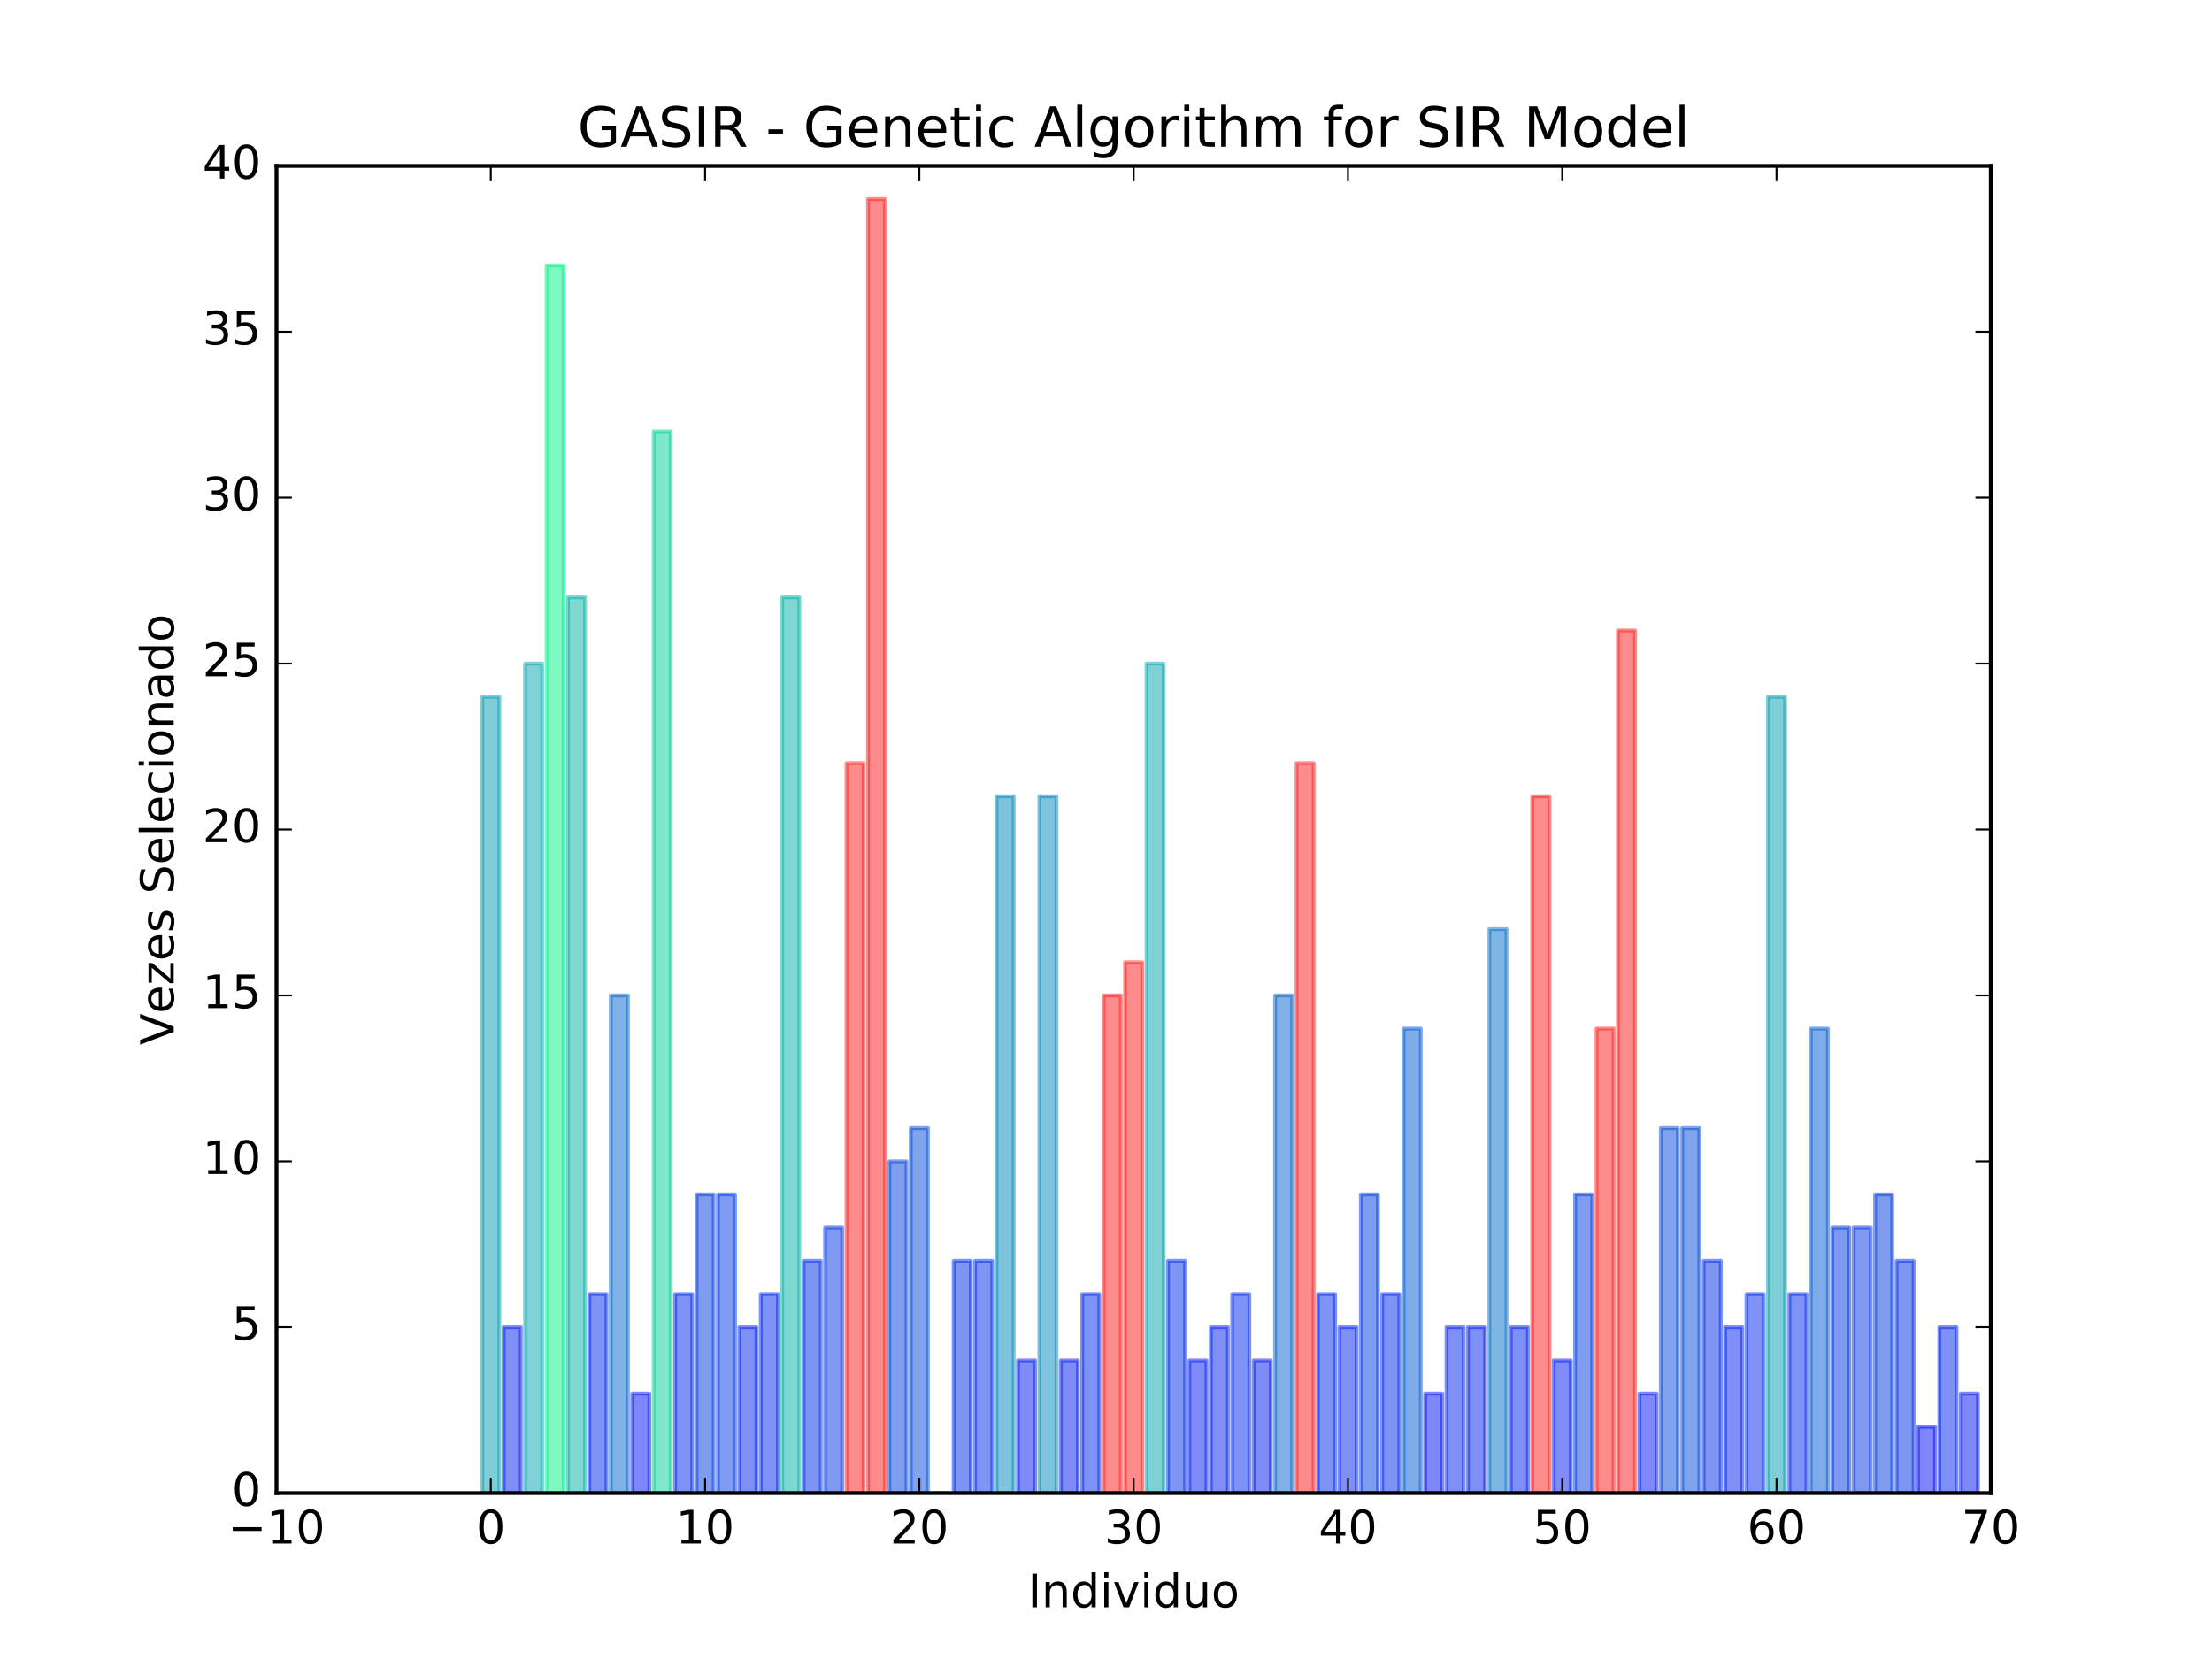 <?xml version="1.0" encoding="utf-8" standalone="no"?>
<!DOCTYPE svg PUBLIC "-//W3C//DTD SVG 1.1//EN"
  "http://www.w3.org/Graphics/SVG/1.1/DTD/svg11.dtd">
<!-- Created with matplotlib (http://matplotlib.org/) -->
<svg height="432pt" version="1.1" viewBox="0 0 576 432" width="576pt" xmlns="http://www.w3.org/2000/svg" xmlns:xlink="http://www.w3.org/1999/xlink">
 <defs>
  <style type="text/css">
*{stroke-linecap:butt;stroke-linejoin:round;stroke-miterlimit:100000;}
  </style>
 </defs>
 <g id="figure_1">
  <g id="patch_1">
   <path d="M 0 432 
L 576 432 
L 576 0 
L 0 0 
z
" style="fill:#ffffff;"/>
  </g>
  <g id="axes_1">
   <g id="patch_2">
    <path d="M 72 388.8 
L 518.4 388.8 
L 518.4 43.2 
L 72 43.2 
z
" style="fill:#ffffff;"/>
   </g>
   <g id="patch_3">
    <path clip-path="url(#peb0c53da56)" d="M 125.568 388.8 
L 130.032 388.8 
L 130.032 181.44 
L 125.568 181.44 
z
" style="fill:#009db0;opacity:0.5;stroke:#009db0;stroke-linejoin:miter;"/>
   </g>
   <g id="patch_4">
    <path clip-path="url(#peb0c53da56)" d="M 131.148 388.8 
L 135.612 388.8 
L 135.612 345.6 
L 131.148 345.6 
z
" style="fill:#0020ef;opacity:0.5;stroke:#0020ef;stroke-linejoin:miter;"/>
   </g>
   <g id="patch_5">
    <path clip-path="url(#peb0c53da56)" d="M 136.728 388.8 
L 141.192 388.8 
L 141.192 172.8 
L 136.728 172.8 
z
" style="fill:#00a4ad;opacity:0.5;stroke:#00a4ad;stroke-linejoin:miter;"/>
   </g>
   <g id="patch_6">
    <path clip-path="url(#peb0c53da56)" d="M 142.308 388.8 
L 146.772 388.8 
L 146.772 69.12 
L 142.308 69.12 
z
" style="fill:#00f286;opacity:0.5;stroke:#00f286;stroke-linejoin:miter;"/>
   </g>
   <g id="patch_7">
    <path clip-path="url(#peb0c53da56)" d="M 147.888 388.8 
L 152.352 388.8 
L 152.352 155.52 
L 147.888 155.52 
z
" style="fill:#00b1a6;opacity:0.5;stroke:#00b1a6;stroke-linejoin:miter;"/>
   </g>
   <g id="patch_8">
    <path clip-path="url(#peb0c53da56)" d="M 153.468 388.8 
L 157.932 388.8 
L 157.932 336.96 
L 153.468 336.96 
z
" style="fill:#0027ec;opacity:0.5;stroke:#0027ec;stroke-linejoin:miter;"/>
   </g>
   <g id="patch_9">
    <path clip-path="url(#peb0c53da56)" d="M 159.048 388.8 
L 163.512 388.8 
L 163.512 259.2 
L 159.048 259.2 
z
" style="fill:#0062ce;opacity:0.5;stroke:#0062ce;stroke-linejoin:miter;"/>
   </g>
   <g id="patch_10">
    <path clip-path="url(#peb0c53da56)" d="M 164.628 388.8 
L 169.092 388.8 
L 169.092 362.88 
L 164.628 362.88 
z
" style="fill:#0013f6;opacity:0.5;stroke:#0013f6;stroke-linejoin:miter;"/>
   </g>
   <g id="patch_11">
    <path clip-path="url(#peb0c53da56)" d="M 170.208 388.8 
L 174.672 388.8 
L 174.672 112.32 
L 170.208 112.32 
z
" style="fill:#00d296;opacity:0.5;stroke:#00d296;stroke-linejoin:miter;"/>
   </g>
   <g id="patch_12">
    <path clip-path="url(#peb0c53da56)" d="M 175.788 388.8 
L 180.252 388.8 
L 180.252 336.96 
L 175.788 336.96 
z
" style="fill:#0027ec;opacity:0.5;stroke:#0027ec;stroke-linejoin:miter;"/>
   </g>
   <g id="patch_13">
    <path clip-path="url(#peb0c53da56)" d="M 181.368 388.8 
L 185.832 388.8 
L 185.832 311.04 
L 181.368 311.04 
z
" style="fill:#003be2;opacity:0.5;stroke:#003be2;stroke-linejoin:miter;"/>
   </g>
   <g id="patch_14">
    <path clip-path="url(#peb0c53da56)" d="M 186.948 388.8 
L 191.412 388.8 
L 191.412 311.04 
L 186.948 311.04 
z
" style="fill:#003be2;opacity:0.5;stroke:#003be2;stroke-linejoin:miter;"/>
   </g>
   <g id="patch_15">
    <path clip-path="url(#peb0c53da56)" d="M 192.528 388.8 
L 196.992 388.8 
L 196.992 345.6 
L 192.528 345.6 
z
" style="fill:#0020ef;opacity:0.5;stroke:#0020ef;stroke-linejoin:miter;"/>
   </g>
   <g id="patch_16">
    <path clip-path="url(#peb0c53da56)" d="M 198.108 388.8 
L 202.572 388.8 
L 202.572 336.96 
L 198.108 336.96 
z
" style="fill:#0027ec;opacity:0.5;stroke:#0027ec;stroke-linejoin:miter;"/>
   </g>
   <g id="patch_17">
    <path clip-path="url(#peb0c53da56)" d="M 203.688 388.8 
L 208.152 388.8 
L 208.152 155.52 
L 203.688 155.52 
z
" style="fill:#00b1a6;opacity:0.5;stroke:#00b1a6;stroke-linejoin:miter;"/>
   </g>
   <g id="patch_18">
    <path clip-path="url(#peb0c53da56)" d="M 209.268 388.8 
L 213.732 388.8 
L 213.732 328.32 
L 209.268 328.32 
z
" style="fill:#002de8;opacity:0.5;stroke:#002de8;stroke-linejoin:miter;"/>
   </g>
   <g id="patch_19">
    <path clip-path="url(#peb0c53da56)" d="M 214.848 388.8 
L 219.312 388.8 
L 219.312 319.68 
L 214.848 319.68 
z
" style="fill:#0034e5;opacity:0.5;stroke:#0034e5;stroke-linejoin:miter;"/>
   </g>
   <g id="patch_20">
    <path clip-path="url(#peb0c53da56)" d="M 220.428 388.8 
L 224.892 388.8 
L 224.892 198.72 
L 220.428 198.72 
z
" style="fill:#ff1a1a;opacity:0.5;stroke:#ff1a1a;stroke-linejoin:miter;"/>
   </g>
   <g id="patch_21">
    <path clip-path="url(#peb0c53da56)" d="M 226.008 388.8 
L 230.472 388.8 
L 230.472 51.84 
L 226.008 51.84 
z
" style="fill:#ff1a1a;opacity:0.5;stroke:#ff1a1a;stroke-linejoin:miter;"/>
   </g>
   <g id="patch_22">
    <path clip-path="url(#peb0c53da56)" d="M 231.588 388.8 
L 236.052 388.8 
L 236.052 302.4 
L 231.588 302.4 
z
" style="fill:#0041de;opacity:0.5;stroke:#0041de;stroke-linejoin:miter;"/>
   </g>
   <g id="patch_23">
    <path clip-path="url(#peb0c53da56)" d="M 237.168 388.8 
L 241.632 388.8 
L 241.632 293.76 
L 237.168 293.76 
z
" style="fill:#0048db;opacity:0.5;stroke:#0048db;stroke-linejoin:miter;"/>
   </g>
   <g id="patch_24">
    <path clip-path="url(#peb0c53da56)" d="M 242.748 388.8 
L 247.212 388.8 
L 247.212 388.8 
L 242.748 388.8 
z
" style="fill:#0000ff;opacity:0.5;stroke:#0000ff;stroke-linejoin:miter;"/>
   </g>
   <g id="patch_25">
    <path clip-path="url(#peb0c53da56)" d="M 248.328 388.8 
L 252.792 388.8 
L 252.792 328.32 
L 248.328 328.32 
z
" style="fill:#002de8;opacity:0.5;stroke:#002de8;stroke-linejoin:miter;"/>
   </g>
   <g id="patch_26">
    <path clip-path="url(#peb0c53da56)" d="M 253.908 388.8 
L 258.372 388.8 
L 258.372 328.32 
L 253.908 328.32 
z
" style="fill:#002de8;opacity:0.5;stroke:#002de8;stroke-linejoin:miter;"/>
   </g>
   <g id="patch_27">
    <path clip-path="url(#peb0c53da56)" d="M 259.488 388.8 
L 263.952 388.8 
L 263.952 207.36 
L 259.488 207.36 
z
" style="fill:#0089bb;opacity:0.5;stroke:#0089bb;stroke-linejoin:miter;"/>
   </g>
   <g id="patch_28">
    <path clip-path="url(#peb0c53da56)" d="M 265.068 388.8 
L 269.532 388.8 
L 269.532 354.24 
L 265.068 354.24 
z
" style="fill:#001af2;opacity:0.5;stroke:#001af2;stroke-linejoin:miter;"/>
   </g>
   <g id="patch_29">
    <path clip-path="url(#peb0c53da56)" d="M 270.648 388.8 
L 275.112 388.8 
L 275.112 207.36 
L 270.648 207.36 
z
" style="fill:#0089bb;opacity:0.5;stroke:#0089bb;stroke-linejoin:miter;"/>
   </g>
   <g id="patch_30">
    <path clip-path="url(#peb0c53da56)" d="M 276.228 388.8 
L 280.692 388.8 
L 280.692 354.24 
L 276.228 354.24 
z
" style="fill:#001af2;opacity:0.5;stroke:#001af2;stroke-linejoin:miter;"/>
   </g>
   <g id="patch_31">
    <path clip-path="url(#peb0c53da56)" d="M 281.808 388.8 
L 286.272 388.8 
L 286.272 336.96 
L 281.808 336.96 
z
" style="fill:#0027ec;opacity:0.5;stroke:#0027ec;stroke-linejoin:miter;"/>
   </g>
   <g id="patch_32">
    <path clip-path="url(#peb0c53da56)" d="M 287.388 388.8 
L 291.852 388.8 
L 291.852 259.2 
L 287.388 259.2 
z
" style="fill:#ff1a1a;opacity:0.5;stroke:#ff1a1a;stroke-linejoin:miter;"/>
   </g>
   <g id="patch_33">
    <path clip-path="url(#peb0c53da56)" d="M 292.968 388.8 
L 297.432 388.8 
L 297.432 250.56 
L 292.968 250.56 
z
" style="fill:#ff1a1a;opacity:0.5;stroke:#ff1a1a;stroke-linejoin:miter;"/>
   </g>
   <g id="patch_34">
    <path clip-path="url(#peb0c53da56)" d="M 298.548 388.8 
L 303.012 388.8 
L 303.012 172.8 
L 298.548 172.8 
z
" style="fill:#00a4ad;opacity:0.5;stroke:#00a4ad;stroke-linejoin:miter;"/>
   </g>
   <g id="patch_35">
    <path clip-path="url(#peb0c53da56)" d="M 304.128 388.8 
L 308.592 388.8 
L 308.592 328.32 
L 304.128 328.32 
z
" style="fill:#002de8;opacity:0.5;stroke:#002de8;stroke-linejoin:miter;"/>
   </g>
   <g id="patch_36">
    <path clip-path="url(#peb0c53da56)" d="M 309.708 388.8 
L 314.172 388.8 
L 314.172 354.24 
L 309.708 354.24 
z
" style="fill:#001af2;opacity:0.5;stroke:#001af2;stroke-linejoin:miter;"/>
   </g>
   <g id="patch_37">
    <path clip-path="url(#peb0c53da56)" d="M 315.288 388.8 
L 319.752 388.8 
L 319.752 345.6 
L 315.288 345.6 
z
" style="fill:#0020ef;opacity:0.5;stroke:#0020ef;stroke-linejoin:miter;"/>
   </g>
   <g id="patch_38">
    <path clip-path="url(#peb0c53da56)" d="M 320.868 388.8 
L 325.332 388.8 
L 325.332 336.96 
L 320.868 336.96 
z
" style="fill:#0027ec;opacity:0.5;stroke:#0027ec;stroke-linejoin:miter;"/>
   </g>
   <g id="patch_39">
    <path clip-path="url(#peb0c53da56)" d="M 326.448 388.8 
L 330.912 388.8 
L 330.912 354.24 
L 326.448 354.24 
z
" style="fill:#001af2;opacity:0.5;stroke:#001af2;stroke-linejoin:miter;"/>
   </g>
   <g id="patch_40">
    <path clip-path="url(#peb0c53da56)" d="M 332.028 388.8 
L 336.492 388.8 
L 336.492 259.2 
L 332.028 259.2 
z
" style="fill:#0062ce;opacity:0.5;stroke:#0062ce;stroke-linejoin:miter;"/>
   </g>
   <g id="patch_41">
    <path clip-path="url(#peb0c53da56)" d="M 337.608 388.8 
L 342.072 388.8 
L 342.072 198.72 
L 337.608 198.72 
z
" style="fill:#ff1a1a;opacity:0.5;stroke:#ff1a1a;stroke-linejoin:miter;"/>
   </g>
   <g id="patch_42">
    <path clip-path="url(#peb0c53da56)" d="M 343.188 388.8 
L 347.652 388.8 
L 347.652 336.96 
L 343.188 336.96 
z
" style="fill:#0027ec;opacity:0.5;stroke:#0027ec;stroke-linejoin:miter;"/>
   </g>
   <g id="patch_43">
    <path clip-path="url(#peb0c53da56)" d="M 348.768 388.8 
L 353.232 388.8 
L 353.232 345.6 
L 348.768 345.6 
z
" style="fill:#0020ef;opacity:0.5;stroke:#0020ef;stroke-linejoin:miter;"/>
   </g>
   <g id="patch_44">
    <path clip-path="url(#peb0c53da56)" d="M 354.348 388.8 
L 358.812 388.8 
L 358.812 311.04 
L 354.348 311.04 
z
" style="fill:#003be2;opacity:0.5;stroke:#003be2;stroke-linejoin:miter;"/>
   </g>
   <g id="patch_45">
    <path clip-path="url(#peb0c53da56)" d="M 359.928 388.8 
L 364.392 388.8 
L 364.392 336.96 
L 359.928 336.96 
z
" style="fill:#0027ec;opacity:0.5;stroke:#0027ec;stroke-linejoin:miter;"/>
   </g>
   <g id="patch_46">
    <path clip-path="url(#peb0c53da56)" d="M 365.508 388.8 
L 369.972 388.8 
L 369.972 267.84 
L 365.508 267.84 
z
" style="fill:#005bd2;opacity:0.5;stroke:#005bd2;stroke-linejoin:miter;"/>
   </g>
   <g id="patch_47">
    <path clip-path="url(#peb0c53da56)" d="M 371.088 388.8 
L 375.552 388.8 
L 375.552 362.88 
L 371.088 362.88 
z
" style="fill:#0013f6;opacity:0.5;stroke:#0013f6;stroke-linejoin:miter;"/>
   </g>
   <g id="patch_48">
    <path clip-path="url(#peb0c53da56)" d="M 376.668 388.8 
L 381.132 388.8 
L 381.132 345.6 
L 376.668 345.6 
z
" style="fill:#0020ef;opacity:0.5;stroke:#0020ef;stroke-linejoin:miter;"/>
   </g>
   <g id="patch_49">
    <path clip-path="url(#peb0c53da56)" d="M 382.248 388.8 
L 386.712 388.8 
L 386.712 345.6 
L 382.248 345.6 
z
" style="fill:#0020ef;opacity:0.5;stroke:#0020ef;stroke-linejoin:miter;"/>
   </g>
   <g id="patch_50">
    <path clip-path="url(#peb0c53da56)" d="M 387.828 388.8 
L 392.292 388.8 
L 392.292 241.92 
L 387.828 241.92 
z
" style="fill:#006fc8;opacity:0.5;stroke:#006fc8;stroke-linejoin:miter;"/>
   </g>
   <g id="patch_51">
    <path clip-path="url(#peb0c53da56)" d="M 393.408 388.8 
L 397.872 388.8 
L 397.872 345.6 
L 393.408 345.6 
z
" style="fill:#0020ef;opacity:0.5;stroke:#0020ef;stroke-linejoin:miter;"/>
   </g>
   <g id="patch_52">
    <path clip-path="url(#peb0c53da56)" d="M 398.988 388.8 
L 403.452 388.8 
L 403.452 207.36 
L 398.988 207.36 
z
" style="fill:#ff1a1a;opacity:0.5;stroke:#ff1a1a;stroke-linejoin:miter;"/>
   </g>
   <g id="patch_53">
    <path clip-path="url(#peb0c53da56)" d="M 404.568 388.8 
L 409.032 388.8 
L 409.032 354.24 
L 404.568 354.24 
z
" style="fill:#001af2;opacity:0.5;stroke:#001af2;stroke-linejoin:miter;"/>
   </g>
   <g id="patch_54">
    <path clip-path="url(#peb0c53da56)" d="M 410.148 388.8 
L 414.612 388.8 
L 414.612 311.04 
L 410.148 311.04 
z
" style="fill:#003be2;opacity:0.5;stroke:#003be2;stroke-linejoin:miter;"/>
   </g>
   <g id="patch_55">
    <path clip-path="url(#peb0c53da56)" d="M 415.728 388.8 
L 420.192 388.8 
L 420.192 267.84 
L 415.728 267.84 
z
" style="fill:#ff1a1a;opacity:0.5;stroke:#ff1a1a;stroke-linejoin:miter;"/>
   </g>
   <g id="patch_56">
    <path clip-path="url(#peb0c53da56)" d="M 421.308 388.8 
L 425.772 388.8 
L 425.772 164.16 
L 421.308 164.16 
z
" style="fill:#ff1a1a;opacity:0.5;stroke:#ff1a1a;stroke-linejoin:miter;"/>
   </g>
   <g id="patch_57">
    <path clip-path="url(#peb0c53da56)" d="M 426.888 388.8 
L 431.352 388.8 
L 431.352 362.88 
L 426.888 362.88 
z
" style="fill:#0013f6;opacity:0.5;stroke:#0013f6;stroke-linejoin:miter;"/>
   </g>
   <g id="patch_58">
    <path clip-path="url(#peb0c53da56)" d="M 432.468 388.8 
L 436.932 388.8 
L 436.932 293.76 
L 432.468 293.76 
z
" style="fill:#0048db;opacity:0.5;stroke:#0048db;stroke-linejoin:miter;"/>
   </g>
   <g id="patch_59">
    <path clip-path="url(#peb0c53da56)" d="M 438.048 388.8 
L 442.512 388.8 
L 442.512 293.76 
L 438.048 293.76 
z
" style="fill:#0048db;opacity:0.5;stroke:#0048db;stroke-linejoin:miter;"/>
   </g>
   <g id="patch_60">
    <path clip-path="url(#peb0c53da56)" d="M 443.628 388.8 
L 448.092 388.8 
L 448.092 328.32 
L 443.628 328.32 
z
" style="fill:#002de8;opacity:0.5;stroke:#002de8;stroke-linejoin:miter;"/>
   </g>
   <g id="patch_61">
    <path clip-path="url(#peb0c53da56)" d="M 449.208 388.8 
L 453.672 388.8 
L 453.672 345.6 
L 449.208 345.6 
z
" style="fill:#0020ef;opacity:0.5;stroke:#0020ef;stroke-linejoin:miter;"/>
   </g>
   <g id="patch_62">
    <path clip-path="url(#peb0c53da56)" d="M 454.788 388.8 
L 459.252 388.8 
L 459.252 336.96 
L 454.788 336.96 
z
" style="fill:#0027ec;opacity:0.5;stroke:#0027ec;stroke-linejoin:miter;"/>
   </g>
   <g id="patch_63">
    <path clip-path="url(#peb0c53da56)" d="M 460.368 388.8 
L 464.832 388.8 
L 464.832 181.44 
L 460.368 181.44 
z
" style="fill:#009db0;opacity:0.5;stroke:#009db0;stroke-linejoin:miter;"/>
   </g>
   <g id="patch_64">
    <path clip-path="url(#peb0c53da56)" d="M 465.948 388.8 
L 470.412 388.8 
L 470.412 336.96 
L 465.948 336.96 
z
" style="fill:#0027ec;opacity:0.5;stroke:#0027ec;stroke-linejoin:miter;"/>
   </g>
   <g id="patch_65">
    <path clip-path="url(#peb0c53da56)" d="M 471.528 388.8 
L 475.992 388.8 
L 475.992 267.84 
L 471.528 267.84 
z
" style="fill:#005bd2;opacity:0.5;stroke:#005bd2;stroke-linejoin:miter;"/>
   </g>
   <g id="patch_66">
    <path clip-path="url(#peb0c53da56)" d="M 477.108 388.8 
L 481.572 388.8 
L 481.572 319.68 
L 477.108 319.68 
z
" style="fill:#0034e5;opacity:0.5;stroke:#0034e5;stroke-linejoin:miter;"/>
   </g>
   <g id="patch_67">
    <path clip-path="url(#peb0c53da56)" d="M 482.688 388.8 
L 487.152 388.8 
L 487.152 319.68 
L 482.688 319.68 
z
" style="fill:#0034e5;opacity:0.5;stroke:#0034e5;stroke-linejoin:miter;"/>
   </g>
   <g id="patch_68">
    <path clip-path="url(#peb0c53da56)" d="M 488.268 388.8 
L 492.732 388.8 
L 492.732 311.04 
L 488.268 311.04 
z
" style="fill:#003be2;opacity:0.5;stroke:#003be2;stroke-linejoin:miter;"/>
   </g>
   <g id="patch_69">
    <path clip-path="url(#peb0c53da56)" d="M 493.848 388.8 
L 498.312 388.8 
L 498.312 328.32 
L 493.848 328.32 
z
" style="fill:#002de8;opacity:0.5;stroke:#002de8;stroke-linejoin:miter;"/>
   </g>
   <g id="patch_70">
    <path clip-path="url(#peb0c53da56)" d="M 499.428 388.8 
L 503.892 388.8 
L 503.892 371.52 
L 499.428 371.52 
z
" style="fill:#000df8;opacity:0.5;stroke:#000df8;stroke-linejoin:miter;"/>
   </g>
   <g id="patch_71">
    <path clip-path="url(#peb0c53da56)" d="M 505.008 388.8 
L 509.472 388.8 
L 509.472 345.6 
L 505.008 345.6 
z
" style="fill:#0020ef;opacity:0.5;stroke:#0020ef;stroke-linejoin:miter;"/>
   </g>
   <g id="patch_72">
    <path clip-path="url(#peb0c53da56)" d="M 510.588 388.8 
L 515.052 388.8 
L 515.052 362.88 
L 510.588 362.88 
z
" style="fill:#0013f6;opacity:0.5;stroke:#0013f6;stroke-linejoin:miter;"/>
   </g>
   <g id="patch_73">
    <path d="M 72 43.2 
L 518.4 43.2 
" style="fill:none;stroke:#000000;stroke-linecap:square;stroke-linejoin:miter;"/>
   </g>
   <g id="patch_74">
    <path d="M 518.4 388.8 
L 518.4 43.2 
" style="fill:none;stroke:#000000;stroke-linecap:square;stroke-linejoin:miter;"/>
   </g>
   <g id="patch_75">
    <path d="M 72 388.8 
L 518.4 388.8 
" style="fill:none;stroke:#000000;stroke-linecap:square;stroke-linejoin:miter;"/>
   </g>
   <g id="patch_76">
    <path d="M 72 388.8 
L 72 43.2 
" style="fill:none;stroke:#000000;stroke-linecap:square;stroke-linejoin:miter;"/>
   </g>
   <g id="matplotlib.axis_1">
    <g id="xtick_1">
     <g id="line2d_1">
      <defs>
       <path d="M 0 0 
L 0 -4 
" id="mcba9e378e1" style="stroke:#000000;stroke-width:0.5;"/>
      </defs>
      <g>
       <use style="stroke:#000000;stroke-width:0.5;" x="72.0" xlink:href="#mcba9e378e1" y="388.8"/>
      </g>
     </g>
     <g id="line2d_2">
      <defs>
       <path d="M 0 0 
L 0 4 
" id="m631841c9f5" style="stroke:#000000;stroke-width:0.5;"/>
      </defs>
      <g>
       <use style="stroke:#000000;stroke-width:0.5;" x="72.0" xlink:href="#m631841c9f5" y="43.2"/>
      </g>
     </g>
     <g id="text_1">
      <!-- −10 -->
      <defs>
       <path d="M 10.594 35.5 
L 73.188 35.5 
L 73.188 27.203 
L 10.594 27.203 
z
" id="BitstreamVeraSans-Roman-2212"/>
       <path d="M 31.781 66.406 
Q 24.172 66.406 20.328 58.906 
Q 16.5 51.422 16.5 36.375 
Q 16.5 21.391 20.328 13.891 
Q 24.172 6.391 31.781 6.391 
Q 39.453 6.391 43.281 13.891 
Q 47.125 21.391 47.125 36.375 
Q 47.125 51.422 43.281 58.906 
Q 39.453 66.406 31.781 66.406 
M 31.781 74.219 
Q 44.047 74.219 50.516 64.516 
Q 56.984 54.828 56.984 36.375 
Q 56.984 17.969 50.516 8.266 
Q 44.047 -1.422 31.781 -1.422 
Q 19.531 -1.422 13.062 8.266 
Q 6.594 17.969 6.594 36.375 
Q 6.594 54.828 13.062 64.516 
Q 19.531 74.219 31.781 74.219 
" id="BitstreamVeraSans-Roman-30"/>
       <path d="M 12.406 8.297 
L 28.516 8.297 
L 28.516 63.922 
L 10.984 60.406 
L 10.984 69.391 
L 28.422 72.906 
L 38.281 72.906 
L 38.281 8.297 
L 54.391 8.297 
L 54.391 0 
L 12.406 0 
z
" id="BitstreamVeraSans-Roman-31"/>
      </defs>
      <g transform="translate(59.337 401.918)scale(0.12 -0.12)">
       <use xlink:href="#BitstreamVeraSans-Roman-2212"/>
       <use x="83.789" xlink:href="#BitstreamVeraSans-Roman-31"/>
       <use x="147.412" xlink:href="#BitstreamVeraSans-Roman-30"/>
      </g>
     </g>
    </g>
    <g id="xtick_2">
     <g id="line2d_3">
      <g>
       <use style="stroke:#000000;stroke-width:0.5;" x="127.8" xlink:href="#mcba9e378e1" y="388.8"/>
      </g>
     </g>
     <g id="line2d_4">
      <g>
       <use style="stroke:#000000;stroke-width:0.5;" x="127.8" xlink:href="#m631841c9f5" y="43.2"/>
      </g>
     </g>
     <g id="text_2">
      <!-- 0 -->
      <g transform="translate(123.983 401.918)scale(0.12 -0.12)">
       <use xlink:href="#BitstreamVeraSans-Roman-30"/>
      </g>
     </g>
    </g>
    <g id="xtick_3">
     <g id="line2d_5">
      <g>
       <use style="stroke:#000000;stroke-width:0.5;" x="183.6" xlink:href="#mcba9e378e1" y="388.8"/>
      </g>
     </g>
     <g id="line2d_6">
      <g>
       <use style="stroke:#000000;stroke-width:0.5;" x="183.6" xlink:href="#m631841c9f5" y="43.2"/>
      </g>
     </g>
     <g id="text_3">
      <!-- 10 -->
      <g transform="translate(175.965 401.918)scale(0.12 -0.12)">
       <use xlink:href="#BitstreamVeraSans-Roman-31"/>
       <use x="63.623" xlink:href="#BitstreamVeraSans-Roman-30"/>
      </g>
     </g>
    </g>
    <g id="xtick_4">
     <g id="line2d_7">
      <g>
       <use style="stroke:#000000;stroke-width:0.5;" x="239.4" xlink:href="#mcba9e378e1" y="388.8"/>
      </g>
     </g>
     <g id="line2d_8">
      <g>
       <use style="stroke:#000000;stroke-width:0.5;" x="239.4" xlink:href="#m631841c9f5" y="43.2"/>
      </g>
     </g>
     <g id="text_4">
      <!-- 20 -->
      <defs>
       <path d="M 19.188 8.297 
L 53.609 8.297 
L 53.609 0 
L 7.328 0 
L 7.328 8.297 
Q 12.938 14.109 22.625 23.891 
Q 32.328 33.688 34.812 36.531 
Q 39.547 41.844 41.422 45.531 
Q 43.312 49.219 43.312 52.781 
Q 43.312 58.594 39.234 62.25 
Q 35.156 65.922 28.609 65.922 
Q 23.969 65.922 18.812 64.312 
Q 13.672 62.703 7.812 59.422 
L 7.812 69.391 
Q 13.766 71.781 18.938 73 
Q 24.125 74.219 28.422 74.219 
Q 39.75 74.219 46.484 68.547 
Q 53.219 62.891 53.219 53.422 
Q 53.219 48.922 51.531 44.891 
Q 49.859 40.875 45.406 35.406 
Q 44.188 33.984 37.641 27.219 
Q 31.109 20.453 19.188 8.297 
" id="BitstreamVeraSans-Roman-32"/>
      </defs>
      <g transform="translate(231.765 401.918)scale(0.12 -0.12)">
       <use xlink:href="#BitstreamVeraSans-Roman-32"/>
       <use x="63.623" xlink:href="#BitstreamVeraSans-Roman-30"/>
      </g>
     </g>
    </g>
    <g id="xtick_5">
     <g id="line2d_9">
      <g>
       <use style="stroke:#000000;stroke-width:0.5;" x="295.2" xlink:href="#mcba9e378e1" y="388.8"/>
      </g>
     </g>
     <g id="line2d_10">
      <g>
       <use style="stroke:#000000;stroke-width:0.5;" x="295.2" xlink:href="#m631841c9f5" y="43.2"/>
      </g>
     </g>
     <g id="text_5">
      <!-- 30 -->
      <defs>
       <path d="M 40.578 39.312 
Q 47.656 37.797 51.625 33 
Q 55.609 28.219 55.609 21.188 
Q 55.609 10.406 48.188 4.484 
Q 40.766 -1.422 27.094 -1.422 
Q 22.516 -1.422 17.656 -0.516 
Q 12.797 0.391 7.625 2.203 
L 7.625 11.719 
Q 11.719 9.328 16.594 8.109 
Q 21.484 6.891 26.812 6.891 
Q 36.078 6.891 40.938 10.547 
Q 45.797 14.203 45.797 21.188 
Q 45.797 27.641 41.281 31.266 
Q 36.766 34.906 28.719 34.906 
L 20.219 34.906 
L 20.219 43.016 
L 29.109 43.016 
Q 36.375 43.016 40.234 45.922 
Q 44.094 48.828 44.094 54.297 
Q 44.094 59.906 40.109 62.906 
Q 36.141 65.922 28.719 65.922 
Q 24.656 65.922 20.016 65.031 
Q 15.375 64.156 9.812 62.312 
L 9.812 71.094 
Q 15.438 72.656 20.344 73.438 
Q 25.25 74.219 29.594 74.219 
Q 40.828 74.219 47.359 69.109 
Q 53.906 64.016 53.906 55.328 
Q 53.906 49.266 50.438 45.094 
Q 46.969 40.922 40.578 39.312 
" id="BitstreamVeraSans-Roman-33"/>
      </defs>
      <g transform="translate(287.565 401.918)scale(0.12 -0.12)">
       <use xlink:href="#BitstreamVeraSans-Roman-33"/>
       <use x="63.623" xlink:href="#BitstreamVeraSans-Roman-30"/>
      </g>
     </g>
    </g>
    <g id="xtick_6">
     <g id="line2d_11">
      <g>
       <use style="stroke:#000000;stroke-width:0.5;" x="351.0" xlink:href="#mcba9e378e1" y="388.8"/>
      </g>
     </g>
     <g id="line2d_12">
      <g>
       <use style="stroke:#000000;stroke-width:0.5;" x="351.0" xlink:href="#m631841c9f5" y="43.2"/>
      </g>
     </g>
     <g id="text_6">
      <!-- 40 -->
      <defs>
       <path d="M 37.797 64.312 
L 12.891 25.391 
L 37.797 25.391 
z
M 35.203 72.906 
L 47.609 72.906 
L 47.609 25.391 
L 58.016 25.391 
L 58.016 17.188 
L 47.609 17.188 
L 47.609 0 
L 37.797 0 
L 37.797 17.188 
L 4.891 17.188 
L 4.891 26.703 
z
" id="BitstreamVeraSans-Roman-34"/>
      </defs>
      <g transform="translate(343.365 401.918)scale(0.12 -0.12)">
       <use xlink:href="#BitstreamVeraSans-Roman-34"/>
       <use x="63.623" xlink:href="#BitstreamVeraSans-Roman-30"/>
      </g>
     </g>
    </g>
    <g id="xtick_7">
     <g id="line2d_13">
      <g>
       <use style="stroke:#000000;stroke-width:0.5;" x="406.8" xlink:href="#mcba9e378e1" y="388.8"/>
      </g>
     </g>
     <g id="line2d_14">
      <g>
       <use style="stroke:#000000;stroke-width:0.5;" x="406.8" xlink:href="#m631841c9f5" y="43.2"/>
      </g>
     </g>
     <g id="text_7">
      <!-- 50 -->
      <defs>
       <path d="M 10.797 72.906 
L 49.516 72.906 
L 49.516 64.594 
L 19.828 64.594 
L 19.828 46.734 
Q 21.969 47.469 24.109 47.828 
Q 26.266 48.188 28.422 48.188 
Q 40.625 48.188 47.75 41.5 
Q 54.891 34.812 54.891 23.391 
Q 54.891 11.625 47.562 5.094 
Q 40.234 -1.422 26.906 -1.422 
Q 22.312 -1.422 17.547 -0.641 
Q 12.797 0.141 7.719 1.703 
L 7.719 11.625 
Q 12.109 9.234 16.797 8.062 
Q 21.484 6.891 26.703 6.891 
Q 35.156 6.891 40.078 11.328 
Q 45.016 15.766 45.016 23.391 
Q 45.016 31 40.078 35.438 
Q 35.156 39.891 26.703 39.891 
Q 22.75 39.891 18.812 39.016 
Q 14.891 38.141 10.797 36.281 
z
" id="BitstreamVeraSans-Roman-35"/>
      </defs>
      <g transform="translate(399.165 401.918)scale(0.12 -0.12)">
       <use xlink:href="#BitstreamVeraSans-Roman-35"/>
       <use x="63.623" xlink:href="#BitstreamVeraSans-Roman-30"/>
      </g>
     </g>
    </g>
    <g id="xtick_8">
     <g id="line2d_15">
      <g>
       <use style="stroke:#000000;stroke-width:0.5;" x="462.6" xlink:href="#mcba9e378e1" y="388.8"/>
      </g>
     </g>
     <g id="line2d_16">
      <g>
       <use style="stroke:#000000;stroke-width:0.5;" x="462.6" xlink:href="#m631841c9f5" y="43.2"/>
      </g>
     </g>
     <g id="text_8">
      <!-- 60 -->
      <defs>
       <path d="M 33.016 40.375 
Q 26.375 40.375 22.484 35.828 
Q 18.609 31.297 18.609 23.391 
Q 18.609 15.531 22.484 10.953 
Q 26.375 6.391 33.016 6.391 
Q 39.656 6.391 43.531 10.953 
Q 47.406 15.531 47.406 23.391 
Q 47.406 31.297 43.531 35.828 
Q 39.656 40.375 33.016 40.375 
M 52.594 71.297 
L 52.594 62.312 
Q 48.875 64.062 45.094 64.984 
Q 41.312 65.922 37.594 65.922 
Q 27.828 65.922 22.672 59.328 
Q 17.531 52.734 16.797 39.406 
Q 19.672 43.656 24.016 45.922 
Q 28.375 48.188 33.594 48.188 
Q 44.578 48.188 50.953 41.516 
Q 57.328 34.859 57.328 23.391 
Q 57.328 12.156 50.688 5.359 
Q 44.047 -1.422 33.016 -1.422 
Q 20.359 -1.422 13.672 8.266 
Q 6.984 17.969 6.984 36.375 
Q 6.984 53.656 15.188 63.938 
Q 23.391 74.219 37.203 74.219 
Q 40.922 74.219 44.703 73.484 
Q 48.484 72.75 52.594 71.297 
" id="BitstreamVeraSans-Roman-36"/>
      </defs>
      <g transform="translate(454.965 401.918)scale(0.12 -0.12)">
       <use xlink:href="#BitstreamVeraSans-Roman-36"/>
       <use x="63.623" xlink:href="#BitstreamVeraSans-Roman-30"/>
      </g>
     </g>
    </g>
    <g id="xtick_9">
     <g id="line2d_17">
      <g>
       <use style="stroke:#000000;stroke-width:0.5;" x="518.4" xlink:href="#mcba9e378e1" y="388.8"/>
      </g>
     </g>
     <g id="line2d_18">
      <g>
       <use style="stroke:#000000;stroke-width:0.5;" x="518.4" xlink:href="#m631841c9f5" y="43.2"/>
      </g>
     </g>
     <g id="text_9">
      <!-- 70 -->
      <defs>
       <path d="M 8.203 72.906 
L 55.078 72.906 
L 55.078 68.703 
L 28.609 0 
L 18.312 0 
L 43.219 64.594 
L 8.203 64.594 
z
" id="BitstreamVeraSans-Roman-37"/>
      </defs>
      <g transform="translate(510.765 401.918)scale(0.12 -0.12)">
       <use xlink:href="#BitstreamVeraSans-Roman-37"/>
       <use x="63.623" xlink:href="#BitstreamVeraSans-Roman-30"/>
      </g>
     </g>
    </g>
    <g id="text_10">
     <!-- Individuo -->
     <defs>
      <path d="M 54.891 33.016 
L 54.891 0 
L 45.906 0 
L 45.906 32.719 
Q 45.906 40.484 42.875 44.328 
Q 39.844 48.188 33.797 48.188 
Q 26.516 48.188 22.312 43.547 
Q 18.109 38.922 18.109 30.906 
L 18.109 0 
L 9.078 0 
L 9.078 54.688 
L 18.109 54.688 
L 18.109 46.188 
Q 21.344 51.125 25.703 53.562 
Q 30.078 56 35.797 56 
Q 45.219 56 50.047 50.172 
Q 54.891 44.344 54.891 33.016 
" id="BitstreamVeraSans-Roman-6e"/>
      <path d="M 30.609 48.391 
Q 23.391 48.391 19.188 42.75 
Q 14.984 37.109 14.984 27.297 
Q 14.984 17.484 19.156 11.844 
Q 23.344 6.203 30.609 6.203 
Q 37.797 6.203 41.984 11.859 
Q 46.188 17.531 46.188 27.297 
Q 46.188 37.016 41.984 42.703 
Q 37.797 48.391 30.609 48.391 
M 30.609 56 
Q 42.328 56 49.016 48.375 
Q 55.719 40.766 55.719 27.297 
Q 55.719 13.875 49.016 6.219 
Q 42.328 -1.422 30.609 -1.422 
Q 18.844 -1.422 12.172 6.219 
Q 5.516 13.875 5.516 27.297 
Q 5.516 40.766 12.172 48.375 
Q 18.844 56 30.609 56 
" id="BitstreamVeraSans-Roman-6f"/>
      <path d="M 9.422 54.688 
L 18.406 54.688 
L 18.406 0 
L 9.422 0 
z
M 9.422 75.984 
L 18.406 75.984 
L 18.406 64.594 
L 9.422 64.594 
z
" id="BitstreamVeraSans-Roman-69"/>
      <path d="M 2.984 54.688 
L 12.5 54.688 
L 29.594 8.797 
L 46.688 54.688 
L 56.203 54.688 
L 35.688 0 
L 23.484 0 
z
" id="BitstreamVeraSans-Roman-76"/>
      <path d="M 45.406 46.391 
L 45.406 75.984 
L 54.391 75.984 
L 54.391 0 
L 45.406 0 
L 45.406 8.203 
Q 42.578 3.328 38.25 0.953 
Q 33.938 -1.422 27.875 -1.422 
Q 17.969 -1.422 11.734 6.484 
Q 5.516 14.406 5.516 27.297 
Q 5.516 40.188 11.734 48.094 
Q 17.969 56 27.875 56 
Q 33.938 56 38.25 53.625 
Q 42.578 51.266 45.406 46.391 
M 14.797 27.297 
Q 14.797 17.391 18.875 11.75 
Q 22.953 6.109 30.078 6.109 
Q 37.203 6.109 41.297 11.75 
Q 45.406 17.391 45.406 27.297 
Q 45.406 37.203 41.297 42.844 
Q 37.203 48.484 30.078 48.484 
Q 22.953 48.484 18.875 42.844 
Q 14.797 37.203 14.797 27.297 
" id="BitstreamVeraSans-Roman-64"/>
      <path d="M 8.5 21.578 
L 8.5 54.688 
L 17.484 54.688 
L 17.484 21.922 
Q 17.484 14.156 20.5 10.266 
Q 23.531 6.391 29.594 6.391 
Q 36.859 6.391 41.078 11.031 
Q 45.312 15.672 45.312 23.688 
L 45.312 54.688 
L 54.297 54.688 
L 54.297 0 
L 45.312 0 
L 45.312 8.406 
Q 42.047 3.422 37.719 1 
Q 33.406 -1.422 27.688 -1.422 
Q 18.266 -1.422 13.375 4.438 
Q 8.5 10.297 8.5 21.578 
" id="BitstreamVeraSans-Roman-75"/>
      <path d="M 9.812 72.906 
L 19.672 72.906 
L 19.672 0 
L 9.812 0 
z
" id="BitstreamVeraSans-Roman-49"/>
     </defs>
     <g transform="translate(267.651 418.532)scale(0.12 -0.12)">
      <use xlink:href="#BitstreamVeraSans-Roman-49"/>
      <use x="29.492" xlink:href="#BitstreamVeraSans-Roman-6e"/>
      <use x="92.871" xlink:href="#BitstreamVeraSans-Roman-64"/>
      <use x="156.348" xlink:href="#BitstreamVeraSans-Roman-69"/>
      <use x="184.131" xlink:href="#BitstreamVeraSans-Roman-76"/>
      <use x="243.311" xlink:href="#BitstreamVeraSans-Roman-69"/>
      <use x="271.094" xlink:href="#BitstreamVeraSans-Roman-64"/>
      <use x="334.57" xlink:href="#BitstreamVeraSans-Roman-75"/>
      <use x="397.949" xlink:href="#BitstreamVeraSans-Roman-6f"/>
     </g>
    </g>
   </g>
   <g id="matplotlib.axis_2">
    <g id="ytick_1">
     <g id="line2d_19">
      <defs>
       <path d="M 0 0 
L 4 0 
" id="mb36eb45f11" style="stroke:#000000;stroke-width:0.5;"/>
      </defs>
      <g>
       <use style="stroke:#000000;stroke-width:0.5;" x="72.0" xlink:href="#mb36eb45f11" y="388.8"/>
      </g>
     </g>
     <g id="line2d_20">
      <defs>
       <path d="M 0 0 
L -4 0 
" id="m2e659ec76f" style="stroke:#000000;stroke-width:0.5;"/>
      </defs>
      <g>
       <use style="stroke:#000000;stroke-width:0.5;" x="518.4" xlink:href="#m2e659ec76f" y="388.8"/>
      </g>
     </g>
     <g id="text_11">
      <!-- 0 -->
      <g transform="translate(60.365 392.111)scale(0.12 -0.12)">
       <use xlink:href="#BitstreamVeraSans-Roman-30"/>
      </g>
     </g>
    </g>
    <g id="ytick_2">
     <g id="line2d_21">
      <g>
       <use style="stroke:#000000;stroke-width:0.5;" x="72.0" xlink:href="#mb36eb45f11" y="345.6"/>
      </g>
     </g>
     <g id="line2d_22">
      <g>
       <use style="stroke:#000000;stroke-width:0.5;" x="518.4" xlink:href="#m2e659ec76f" y="345.6"/>
      </g>
     </g>
     <g id="text_12">
      <!-- 5 -->
      <g transform="translate(60.365 348.911)scale(0.12 -0.12)">
       <use xlink:href="#BitstreamVeraSans-Roman-35"/>
      </g>
     </g>
    </g>
    <g id="ytick_3">
     <g id="line2d_23">
      <g>
       <use style="stroke:#000000;stroke-width:0.5;" x="72.0" xlink:href="#mb36eb45f11" y="302.4"/>
      </g>
     </g>
     <g id="line2d_24">
      <g>
       <use style="stroke:#000000;stroke-width:0.5;" x="518.4" xlink:href="#m2e659ec76f" y="302.4"/>
      </g>
     </g>
     <g id="text_13">
      <!-- 10 -->
      <g transform="translate(52.73 305.711)scale(0.12 -0.12)">
       <use xlink:href="#BitstreamVeraSans-Roman-31"/>
       <use x="63.623" xlink:href="#BitstreamVeraSans-Roman-30"/>
      </g>
     </g>
    </g>
    <g id="ytick_4">
     <g id="line2d_25">
      <g>
       <use style="stroke:#000000;stroke-width:0.5;" x="72.0" xlink:href="#mb36eb45f11" y="259.2"/>
      </g>
     </g>
     <g id="line2d_26">
      <g>
       <use style="stroke:#000000;stroke-width:0.5;" x="518.4" xlink:href="#m2e659ec76f" y="259.2"/>
      </g>
     </g>
     <g id="text_14">
      <!-- 15 -->
      <g transform="translate(52.73 262.511)scale(0.12 -0.12)">
       <use xlink:href="#BitstreamVeraSans-Roman-31"/>
       <use x="63.623" xlink:href="#BitstreamVeraSans-Roman-35"/>
      </g>
     </g>
    </g>
    <g id="ytick_5">
     <g id="line2d_27">
      <g>
       <use style="stroke:#000000;stroke-width:0.5;" x="72.0" xlink:href="#mb36eb45f11" y="216.0"/>
      </g>
     </g>
     <g id="line2d_28">
      <g>
       <use style="stroke:#000000;stroke-width:0.5;" x="518.4" xlink:href="#m2e659ec76f" y="216.0"/>
      </g>
     </g>
     <g id="text_15">
      <!-- 20 -->
      <g transform="translate(52.73 219.311)scale(0.12 -0.12)">
       <use xlink:href="#BitstreamVeraSans-Roman-32"/>
       <use x="63.623" xlink:href="#BitstreamVeraSans-Roman-30"/>
      </g>
     </g>
    </g>
    <g id="ytick_6">
     <g id="line2d_29">
      <g>
       <use style="stroke:#000000;stroke-width:0.5;" x="72.0" xlink:href="#mb36eb45f11" y="172.8"/>
      </g>
     </g>
     <g id="line2d_30">
      <g>
       <use style="stroke:#000000;stroke-width:0.5;" x="518.4" xlink:href="#m2e659ec76f" y="172.8"/>
      </g>
     </g>
     <g id="text_16">
      <!-- 25 -->
      <g transform="translate(52.73 176.111)scale(0.12 -0.12)">
       <use xlink:href="#BitstreamVeraSans-Roman-32"/>
       <use x="63.623" xlink:href="#BitstreamVeraSans-Roman-35"/>
      </g>
     </g>
    </g>
    <g id="ytick_7">
     <g id="line2d_31">
      <g>
       <use style="stroke:#000000;stroke-width:0.5;" x="72.0" xlink:href="#mb36eb45f11" y="129.6"/>
      </g>
     </g>
     <g id="line2d_32">
      <g>
       <use style="stroke:#000000;stroke-width:0.5;" x="518.4" xlink:href="#m2e659ec76f" y="129.6"/>
      </g>
     </g>
     <g id="text_17">
      <!-- 30 -->
      <g transform="translate(52.73 132.911)scale(0.12 -0.12)">
       <use xlink:href="#BitstreamVeraSans-Roman-33"/>
       <use x="63.623" xlink:href="#BitstreamVeraSans-Roman-30"/>
      </g>
     </g>
    </g>
    <g id="ytick_8">
     <g id="line2d_33">
      <g>
       <use style="stroke:#000000;stroke-width:0.5;" x="72.0" xlink:href="#mb36eb45f11" y="86.4"/>
      </g>
     </g>
     <g id="line2d_34">
      <g>
       <use style="stroke:#000000;stroke-width:0.5;" x="518.4" xlink:href="#m2e659ec76f" y="86.4"/>
      </g>
     </g>
     <g id="text_18">
      <!-- 35 -->
      <g transform="translate(52.73 89.711)scale(0.12 -0.12)">
       <use xlink:href="#BitstreamVeraSans-Roman-33"/>
       <use x="63.623" xlink:href="#BitstreamVeraSans-Roman-35"/>
      </g>
     </g>
    </g>
    <g id="ytick_9">
     <g id="line2d_35">
      <g>
       <use style="stroke:#000000;stroke-width:0.5;" x="72.0" xlink:href="#mb36eb45f11" y="43.2"/>
      </g>
     </g>
     <g id="line2d_36">
      <g>
       <use style="stroke:#000000;stroke-width:0.5;" x="518.4" xlink:href="#m2e659ec76f" y="43.2"/>
      </g>
     </g>
     <g id="text_19">
      <!-- 40 -->
      <g transform="translate(52.73 46.511)scale(0.12 -0.12)">
       <use xlink:href="#BitstreamVeraSans-Roman-34"/>
       <use x="63.623" xlink:href="#BitstreamVeraSans-Roman-30"/>
      </g>
     </g>
    </g>
    <g id="text_20">
     <!-- Vezes Selecionado -->
     <defs>
      <path id="BitstreamVeraSans-Roman-20"/>
      <path d="M 9.422 75.984 
L 18.406 75.984 
L 18.406 0 
L 9.422 0 
z
" id="BitstreamVeraSans-Roman-6c"/>
      <path d="M 5.516 54.688 
L 48.188 54.688 
L 48.188 46.484 
L 14.406 7.172 
L 48.188 7.172 
L 48.188 0 
L 4.297 0 
L 4.297 8.203 
L 38.094 47.516 
L 5.516 47.516 
z
" id="BitstreamVeraSans-Roman-7a"/>
      <path d="M 53.516 70.516 
L 53.516 60.891 
Q 47.906 63.578 42.922 64.891 
Q 37.938 66.219 33.297 66.219 
Q 25.25 66.219 20.875 63.094 
Q 16.5 59.969 16.5 54.203 
Q 16.5 49.359 19.406 46.891 
Q 22.312 44.438 30.422 42.922 
L 36.375 41.703 
Q 47.406 39.594 52.656 34.297 
Q 57.906 29 57.906 20.125 
Q 57.906 9.516 50.797 4.047 
Q 43.703 -1.422 29.984 -1.422 
Q 24.812 -1.422 18.969 -0.25 
Q 13.141 0.922 6.891 3.219 
L 6.891 13.375 
Q 12.891 10.016 18.656 8.297 
Q 24.422 6.594 29.984 6.594 
Q 38.422 6.594 43.016 9.906 
Q 47.609 13.234 47.609 19.391 
Q 47.609 24.75 44.312 27.781 
Q 41.016 30.812 33.5 32.328 
L 27.484 33.5 
Q 16.453 35.688 11.516 40.375 
Q 6.594 45.062 6.594 53.422 
Q 6.594 63.094 13.406 68.656 
Q 20.219 74.219 32.172 74.219 
Q 37.312 74.219 42.625 73.281 
Q 47.953 72.359 53.516 70.516 
" id="BitstreamVeraSans-Roman-53"/>
      <path d="M 28.609 0 
L 0.781 72.906 
L 11.078 72.906 
L 34.188 11.531 
L 57.328 72.906 
L 67.578 72.906 
L 39.797 0 
z
" id="BitstreamVeraSans-Roman-56"/>
      <path d="M 56.203 29.594 
L 56.203 25.203 
L 14.891 25.203 
Q 15.484 15.922 20.484 11.062 
Q 25.484 6.203 34.422 6.203 
Q 39.594 6.203 44.453 7.469 
Q 49.312 8.734 54.109 11.281 
L 54.109 2.781 
Q 49.266 0.734 44.188 -0.344 
Q 39.109 -1.422 33.891 -1.422 
Q 20.797 -1.422 13.156 6.188 
Q 5.516 13.812 5.516 26.812 
Q 5.516 40.234 12.766 48.109 
Q 20.016 56 32.328 56 
Q 43.359 56 49.781 48.891 
Q 56.203 41.797 56.203 29.594 
M 47.219 32.234 
Q 47.125 39.594 43.094 43.984 
Q 39.062 48.391 32.422 48.391 
Q 24.906 48.391 20.391 44.141 
Q 15.875 39.891 15.188 32.172 
z
" id="BitstreamVeraSans-Roman-65"/>
      <path d="M 34.281 27.484 
Q 23.391 27.484 19.188 25 
Q 14.984 22.516 14.984 16.5 
Q 14.984 11.719 18.141 8.906 
Q 21.297 6.109 26.703 6.109 
Q 34.188 6.109 38.703 11.406 
Q 43.219 16.703 43.219 25.484 
L 43.219 27.484 
z
M 52.203 31.203 
L 52.203 0 
L 43.219 0 
L 43.219 8.297 
Q 40.141 3.328 35.547 0.953 
Q 30.953 -1.422 24.312 -1.422 
Q 15.922 -1.422 10.953 3.297 
Q 6 8.016 6 15.922 
Q 6 25.141 12.172 29.828 
Q 18.359 34.516 30.609 34.516 
L 43.219 34.516 
L 43.219 35.406 
Q 43.219 41.609 39.141 45 
Q 35.062 48.391 27.688 48.391 
Q 23 48.391 18.547 47.266 
Q 14.109 46.141 10.016 43.891 
L 10.016 52.203 
Q 14.938 54.109 19.578 55.047 
Q 24.219 56 28.609 56 
Q 40.484 56 46.344 49.844 
Q 52.203 43.703 52.203 31.203 
" id="BitstreamVeraSans-Roman-61"/>
      <path d="M 44.281 53.078 
L 44.281 44.578 
Q 40.484 46.531 36.375 47.5 
Q 32.281 48.484 27.875 48.484 
Q 21.188 48.484 17.844 46.438 
Q 14.5 44.391 14.5 40.281 
Q 14.5 37.156 16.891 35.375 
Q 19.281 33.594 26.516 31.984 
L 29.594 31.297 
Q 39.156 29.25 43.188 25.516 
Q 47.219 21.781 47.219 15.094 
Q 47.219 7.469 41.188 3.016 
Q 35.156 -1.422 24.609 -1.422 
Q 20.219 -1.422 15.453 -0.562 
Q 10.688 0.297 5.422 2 
L 5.422 11.281 
Q 10.406 8.688 15.234 7.391 
Q 20.062 6.109 24.812 6.109 
Q 31.156 6.109 34.562 8.281 
Q 37.984 10.453 37.984 14.406 
Q 37.984 18.062 35.516 20.016 
Q 33.062 21.969 24.703 23.781 
L 21.578 24.516 
Q 13.234 26.266 9.516 29.906 
Q 5.812 33.547 5.812 39.891 
Q 5.812 47.609 11.281 51.797 
Q 16.75 56 26.812 56 
Q 31.781 56 36.172 55.266 
Q 40.578 54.547 44.281 53.078 
" id="BitstreamVeraSans-Roman-73"/>
      <path d="M 48.781 52.594 
L 48.781 44.188 
Q 44.969 46.297 41.141 47.344 
Q 37.312 48.391 33.406 48.391 
Q 24.656 48.391 19.812 42.844 
Q 14.984 37.312 14.984 27.297 
Q 14.984 17.281 19.812 11.734 
Q 24.656 6.203 33.406 6.203 
Q 37.312 6.203 41.141 7.25 
Q 44.969 8.297 48.781 10.406 
L 48.781 2.094 
Q 45.016 0.344 40.984 -0.531 
Q 36.969 -1.422 32.422 -1.422 
Q 20.062 -1.422 12.781 6.344 
Q 5.516 14.109 5.516 27.297 
Q 5.516 40.672 12.859 48.328 
Q 20.219 56 33.016 56 
Q 37.156 56 41.109 55.141 
Q 45.062 54.297 48.781 52.594 
" id="BitstreamVeraSans-Roman-63"/>
     </defs>
     <g transform="translate(45.234 272.12)rotate(-90.0)scale(0.12 -0.12)">
      <use xlink:href="#BitstreamVeraSans-Roman-56"/>
      <use x="68.299" xlink:href="#BitstreamVeraSans-Roman-65"/>
      <use x="129.822" xlink:href="#BitstreamVeraSans-Roman-7a"/>
      <use x="182.312" xlink:href="#BitstreamVeraSans-Roman-65"/>
      <use x="243.836" xlink:href="#BitstreamVeraSans-Roman-73"/>
      <use x="295.936" xlink:href="#BitstreamVeraSans-Roman-20"/>
      <use x="327.723" xlink:href="#BitstreamVeraSans-Roman-53"/>
      <use x="391.199" xlink:href="#BitstreamVeraSans-Roman-65"/>
      <use x="452.723" xlink:href="#BitstreamVeraSans-Roman-6c"/>
      <use x="480.506" xlink:href="#BitstreamVeraSans-Roman-65"/>
      <use x="542.029" xlink:href="#BitstreamVeraSans-Roman-63"/>
      <use x="597.01" xlink:href="#BitstreamVeraSans-Roman-69"/>
      <use x="624.793" xlink:href="#BitstreamVeraSans-Roman-6f"/>
      <use x="685.975" xlink:href="#BitstreamVeraSans-Roman-6e"/>
      <use x="749.354" xlink:href="#BitstreamVeraSans-Roman-61"/>
      <use x="810.633" xlink:href="#BitstreamVeraSans-Roman-64"/>
      <use x="874.109" xlink:href="#BitstreamVeraSans-Roman-6f"/>
     </g>
    </g>
   </g>
   <g id="text_21">
    <!-- GASIR - Genetic Algorithm for SIR Model -->
    <defs>
     <path d="M 9.812 72.906 
L 24.516 72.906 
L 43.109 23.297 
L 61.812 72.906 
L 76.516 72.906 
L 76.516 0 
L 66.891 0 
L 66.891 64.016 
L 48.094 14.016 
L 38.188 14.016 
L 19.391 64.016 
L 19.391 0 
L 9.812 0 
z
" id="BitstreamVeraSans-Roman-4d"/>
     <path d="M 52 44.188 
Q 55.375 50.25 60.062 53.125 
Q 64.75 56 71.094 56 
Q 79.641 56 84.281 50.016 
Q 88.922 44.047 88.922 33.016 
L 88.922 0 
L 79.891 0 
L 79.891 32.719 
Q 79.891 40.578 77.094 44.375 
Q 74.312 48.188 68.609 48.188 
Q 61.625 48.188 57.562 43.547 
Q 53.516 38.922 53.516 30.906 
L 53.516 0 
L 44.484 0 
L 44.484 32.719 
Q 44.484 40.625 41.703 44.406 
Q 38.922 48.188 33.109 48.188 
Q 26.219 48.188 22.156 43.531 
Q 18.109 38.875 18.109 30.906 
L 18.109 0 
L 9.078 0 
L 9.078 54.688 
L 18.109 54.688 
L 18.109 46.188 
Q 21.188 51.219 25.484 53.609 
Q 29.781 56 35.688 56 
Q 41.656 56 45.828 52.969 
Q 50 49.953 52 44.188 
" id="BitstreamVeraSans-Roman-6d"/>
     <path d="M 59.516 10.406 
L 59.516 29.984 
L 43.406 29.984 
L 43.406 38.094 
L 69.281 38.094 
L 69.281 6.781 
Q 63.578 2.734 56.688 0.656 
Q 49.812 -1.422 42 -1.422 
Q 24.906 -1.422 15.25 8.562 
Q 5.609 18.562 5.609 36.375 
Q 5.609 54.25 15.25 64.234 
Q 24.906 74.219 42 74.219 
Q 49.125 74.219 55.547 72.453 
Q 61.969 70.703 67.391 67.281 
L 67.391 56.781 
Q 61.922 61.422 55.766 63.766 
Q 49.609 66.109 42.828 66.109 
Q 29.438 66.109 22.719 58.641 
Q 16.016 51.172 16.016 36.375 
Q 16.016 21.625 22.719 14.156 
Q 29.438 6.688 42.828 6.688 
Q 48.047 6.688 52.141 7.594 
Q 56.25 8.5 59.516 10.406 
" id="BitstreamVeraSans-Roman-47"/>
     <path d="M 44.391 34.188 
Q 47.562 33.109 50.562 29.594 
Q 53.562 26.078 56.594 19.922 
L 66.609 0 
L 56 0 
L 46.688 18.703 
Q 43.062 26.031 39.672 28.422 
Q 36.281 30.812 30.422 30.812 
L 19.672 30.812 
L 19.672 0 
L 9.812 0 
L 9.812 72.906 
L 32.078 72.906 
Q 44.578 72.906 50.734 67.672 
Q 56.891 62.453 56.891 51.906 
Q 56.891 45.016 53.688 40.469 
Q 50.484 35.938 44.391 34.188 
M 19.672 64.797 
L 19.672 38.922 
L 32.078 38.922 
Q 39.203 38.922 42.844 42.219 
Q 46.484 45.516 46.484 51.906 
Q 46.484 58.297 42.844 61.547 
Q 39.203 64.797 32.078 64.797 
z
" id="BitstreamVeraSans-Roman-52"/>
     <path d="M 4.891 31.391 
L 31.203 31.391 
L 31.203 23.391 
L 4.891 23.391 
z
" id="BitstreamVeraSans-Roman-2d"/>
     <path d="M 34.188 63.188 
L 20.797 26.906 
L 47.609 26.906 
z
M 28.609 72.906 
L 39.797 72.906 
L 67.578 0 
L 57.328 0 
L 50.688 18.703 
L 17.828 18.703 
L 11.188 0 
L 0.781 0 
z
" id="BitstreamVeraSans-Roman-41"/>
     <path d="M 45.406 27.984 
Q 45.406 37.75 41.375 43.109 
Q 37.359 48.484 30.078 48.484 
Q 22.859 48.484 18.828 43.109 
Q 14.797 37.75 14.797 27.984 
Q 14.797 18.266 18.828 12.891 
Q 22.859 7.516 30.078 7.516 
Q 37.359 7.516 41.375 12.891 
Q 45.406 18.266 45.406 27.984 
M 54.391 6.781 
Q 54.391 -7.172 48.188 -13.984 
Q 42 -20.797 29.203 -20.797 
Q 24.469 -20.797 20.266 -20.094 
Q 16.062 -19.391 12.109 -17.922 
L 12.109 -9.188 
Q 16.062 -11.328 19.922 -12.344 
Q 23.781 -13.375 27.781 -13.375 
Q 36.625 -13.375 41.016 -8.766 
Q 45.406 -4.156 45.406 5.172 
L 45.406 9.625 
Q 42.625 4.781 38.281 2.391 
Q 33.938 0 27.875 0 
Q 17.828 0 11.672 7.656 
Q 5.516 15.328 5.516 27.984 
Q 5.516 40.672 11.672 48.328 
Q 17.828 56 27.875 56 
Q 33.938 56 38.281 53.609 
Q 42.625 51.219 45.406 46.391 
L 45.406 54.688 
L 54.391 54.688 
z
" id="BitstreamVeraSans-Roman-67"/>
     <path d="M 37.109 75.984 
L 37.109 68.5 
L 28.516 68.5 
Q 23.688 68.5 21.797 66.547 
Q 19.922 64.594 19.922 59.516 
L 19.922 54.688 
L 34.719 54.688 
L 34.719 47.703 
L 19.922 47.703 
L 19.922 0 
L 10.891 0 
L 10.891 47.703 
L 2.297 47.703 
L 2.297 54.688 
L 10.891 54.688 
L 10.891 58.5 
Q 10.891 67.625 15.141 71.797 
Q 19.391 75.984 28.609 75.984 
z
" id="BitstreamVeraSans-Roman-66"/>
     <path d="M 41.109 46.297 
Q 39.594 47.172 37.812 47.578 
Q 36.031 48 33.891 48 
Q 26.266 48 22.188 43.047 
Q 18.109 38.094 18.109 28.812 
L 18.109 0 
L 9.078 0 
L 9.078 54.688 
L 18.109 54.688 
L 18.109 46.188 
Q 20.953 51.172 25.484 53.578 
Q 30.031 56 36.531 56 
Q 37.453 56 38.578 55.875 
Q 39.703 55.766 41.062 55.516 
z
" id="BitstreamVeraSans-Roman-72"/>
     <path d="M 18.312 70.219 
L 18.312 54.688 
L 36.812 54.688 
L 36.812 47.703 
L 18.312 47.703 
L 18.312 18.016 
Q 18.312 11.328 20.141 9.422 
Q 21.969 7.516 27.594 7.516 
L 36.812 7.516 
L 36.812 0 
L 27.594 0 
Q 17.188 0 13.234 3.875 
Q 9.281 7.766 9.281 18.016 
L 9.281 47.703 
L 2.688 47.703 
L 2.688 54.688 
L 9.281 54.688 
L 9.281 70.219 
z
" id="BitstreamVeraSans-Roman-74"/>
     <path d="M 54.891 33.016 
L 54.891 0 
L 45.906 0 
L 45.906 32.719 
Q 45.906 40.484 42.875 44.328 
Q 39.844 48.188 33.797 48.188 
Q 26.516 48.188 22.312 43.547 
Q 18.109 38.922 18.109 30.906 
L 18.109 0 
L 9.078 0 
L 9.078 75.984 
L 18.109 75.984 
L 18.109 46.188 
Q 21.344 51.125 25.703 53.562 
Q 30.078 56 35.797 56 
Q 45.219 56 50.047 50.172 
Q 54.891 44.344 54.891 33.016 
" id="BitstreamVeraSans-Roman-68"/>
    </defs>
    <g transform="translate(150.409 38.2)scale(0.144 -0.144)">
     <use xlink:href="#BitstreamVeraSans-Roman-47"/>
     <use x="77.49" xlink:href="#BitstreamVeraSans-Roman-41"/>
     <use x="145.898" xlink:href="#BitstreamVeraSans-Roman-53"/>
     <use x="209.375" xlink:href="#BitstreamVeraSans-Roman-49"/>
     <use x="238.867" xlink:href="#BitstreamVeraSans-Roman-52"/>
     <use x="308.35" xlink:href="#BitstreamVeraSans-Roman-20"/>
     <use x="340.137" xlink:href="#BitstreamVeraSans-Roman-2d"/>
     <use x="376.221" xlink:href="#BitstreamVeraSans-Roman-20"/>
     <use x="408.008" xlink:href="#BitstreamVeraSans-Roman-47"/>
     <use x="485.498" xlink:href="#BitstreamVeraSans-Roman-65"/>
     <use x="547.021" xlink:href="#BitstreamVeraSans-Roman-6e"/>
     <use x="610.4" xlink:href="#BitstreamVeraSans-Roman-65"/>
     <use x="671.924" xlink:href="#BitstreamVeraSans-Roman-74"/>
     <use x="711.133" xlink:href="#BitstreamVeraSans-Roman-69"/>
     <use x="738.916" xlink:href="#BitstreamVeraSans-Roman-63"/>
     <use x="793.896" xlink:href="#BitstreamVeraSans-Roman-20"/>
     <use x="825.684" xlink:href="#BitstreamVeraSans-Roman-41"/>
     <use x="894.092" xlink:href="#BitstreamVeraSans-Roman-6c"/>
     <use x="921.875" xlink:href="#BitstreamVeraSans-Roman-67"/>
     <use x="985.352" xlink:href="#BitstreamVeraSans-Roman-6f"/>
     <use x="1046.533" xlink:href="#BitstreamVeraSans-Roman-72"/>
     <use x="1087.646" xlink:href="#BitstreamVeraSans-Roman-69"/>
     <use x="1115.43" xlink:href="#BitstreamVeraSans-Roman-74"/>
     <use x="1154.639" xlink:href="#BitstreamVeraSans-Roman-68"/>
     <use x="1218.018" xlink:href="#BitstreamVeraSans-Roman-6d"/>
     <use x="1315.43" xlink:href="#BitstreamVeraSans-Roman-20"/>
     <use x="1347.217" xlink:href="#BitstreamVeraSans-Roman-66"/>
     <use x="1382.422" xlink:href="#BitstreamVeraSans-Roman-6f"/>
     <use x="1443.604" xlink:href="#BitstreamVeraSans-Roman-72"/>
     <use x="1484.717" xlink:href="#BitstreamVeraSans-Roman-20"/>
     <use x="1516.504" xlink:href="#BitstreamVeraSans-Roman-53"/>
     <use x="1579.98" xlink:href="#BitstreamVeraSans-Roman-49"/>
     <use x="1609.473" xlink:href="#BitstreamVeraSans-Roman-52"/>
     <use x="1678.955" xlink:href="#BitstreamVeraSans-Roman-20"/>
     <use x="1710.742" xlink:href="#BitstreamVeraSans-Roman-4d"/>
     <use x="1797.021" xlink:href="#BitstreamVeraSans-Roman-6f"/>
     <use x="1858.203" xlink:href="#BitstreamVeraSans-Roman-64"/>
     <use x="1921.68" xlink:href="#BitstreamVeraSans-Roman-65"/>
     <use x="1983.203" xlink:href="#BitstreamVeraSans-Roman-6c"/>
    </g>
   </g>
  </g>
 </g>
 <defs>
  <clipPath id="peb0c53da56">
   <rect height="345.6" width="446.4" x="72.0" y="43.2"/>
  </clipPath>
 </defs>
</svg>
